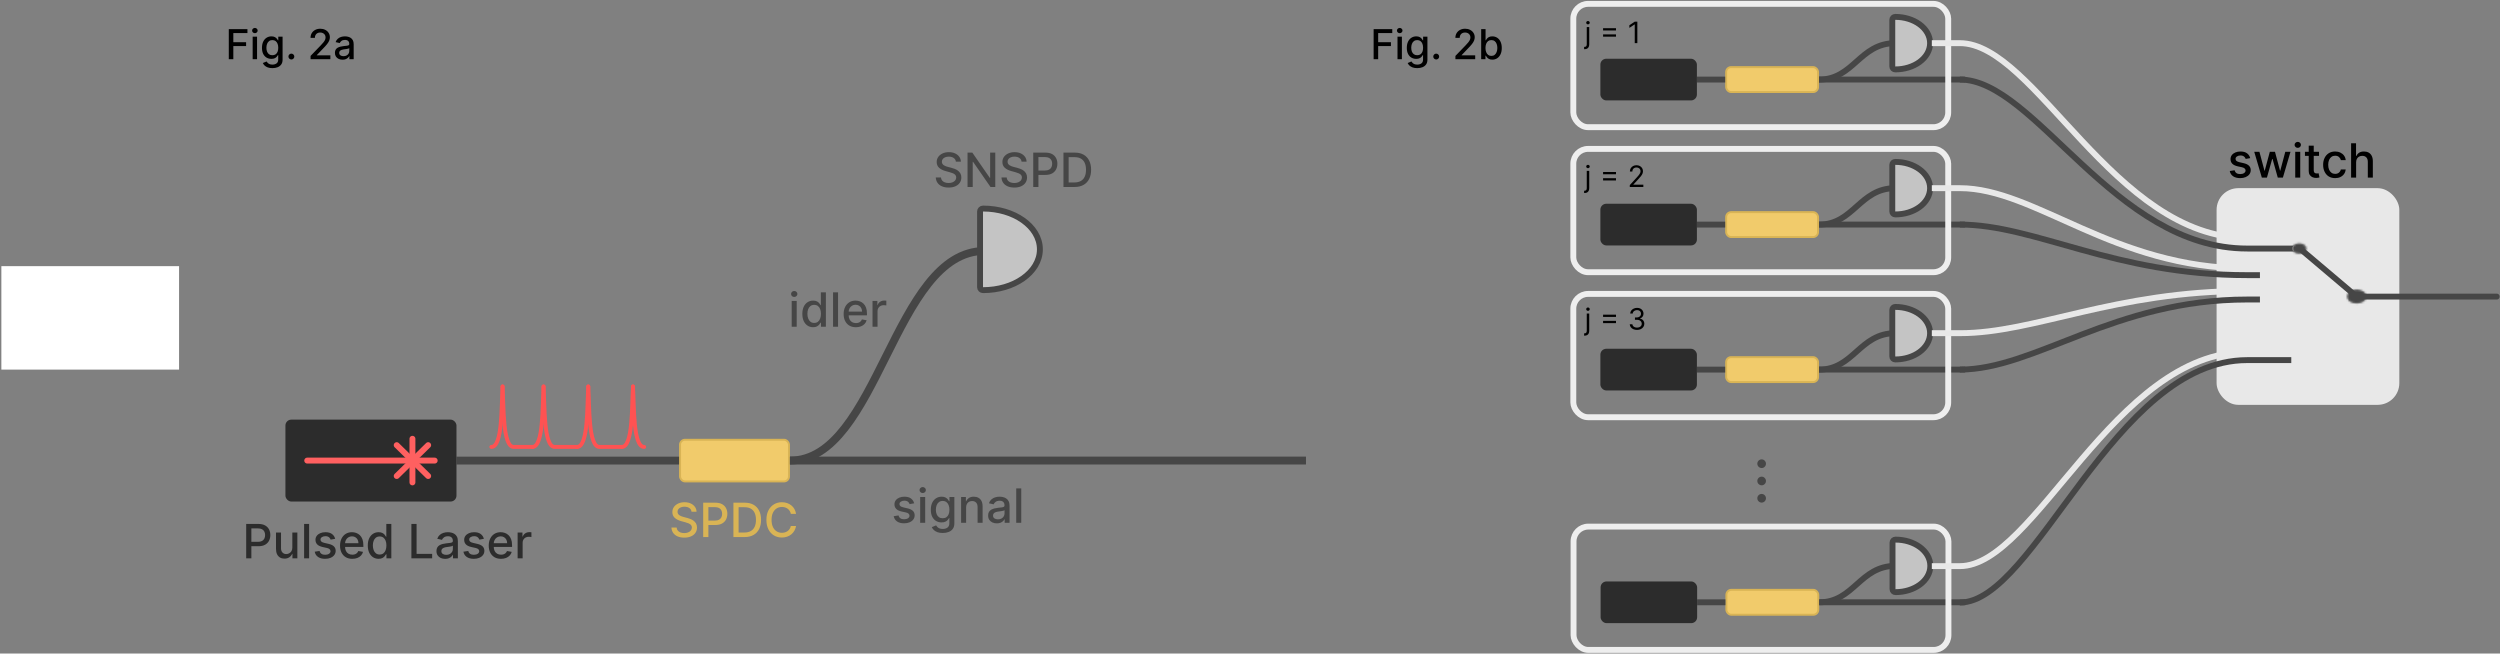 <svg width="1270" height="332" viewBox="0 0 1270 332" fill="none" xmlns="http://www.w3.org/2000/svg">
<rect x="0" y="0" width="1270" height="332" fill="#808080" stroke="none"/>
<rect x="345.472" y="223.396" width="55.315" height="21.163" rx="2.5" fill="#F1CB6B" stroke="#D9B455"/>
<path d="M401.288 233.977C446.303 233.977 453.911 127.498 500.195 127.498" stroke="#464646" stroke-width="4"/>
<path d="M497.867 145.896C497.867 146.294 498.025 146.675 498.307 146.957C498.588 147.238 498.97 147.396 499.367 147.396C507.204 147.396 514.363 145.17 519.603 141.493C524.838 137.82 528.266 132.602 528.266 126.671C528.266 120.74 524.838 115.523 519.603 111.849C514.363 108.173 507.204 105.946 499.367 105.946C498.97 105.946 498.588 106.104 498.307 106.386C498.025 106.667 497.867 107.048 497.867 107.446L497.867 126.671L497.867 145.896Z" fill="#C4C4C4" stroke="#464646" stroke-width="3" stroke-linejoin="round"/>
<path d="M344.972 233.977L231.891 233.977" stroke="#464646" stroke-width="4"/>
<path d="M249.626 227.037C255.305 227.037 254.674 206.571 255.305 196.337" stroke="#FF5252" stroke-width="2" stroke-linecap="round"/>
<path d="M270.448 227.037C276.127 227.037 275.496 206.571 276.127 196.337" stroke="#FF5252" stroke-width="2" stroke-linecap="round"/>
<path d="M315.879 227.037C321.558 227.037 320.927 206.571 321.558 196.337" stroke="#FF5252" stroke-width="2" stroke-linecap="round"/>
<path d="M255.305 196.337C255.936 206.571 255.305 227.037 260.984 227.037H270.638" stroke="#FF5252" stroke-width="2" stroke-linecap="round"/>
<path d="M276.127 196.337C276.758 206.571 276.127 227.037 281.806 227.037H293.164" stroke="#FF5252" stroke-width="2" stroke-linecap="round"/>
<path d="M327.237 227.037C321.558 227.037 322.189 206.571 321.558 196.337" stroke="#FF5252" stroke-width="2" stroke-linecap="round"/>
<path d="M293.164 227.037C298.843 227.037 298.212 206.571 298.843 196.337" stroke="#FF5252" stroke-width="2" stroke-linecap="round"/>
<path d="M298.843 196.337C299.474 206.571 298.843 227.037 304.522 227.037H315.879" stroke="#FF5252" stroke-width="2" stroke-linecap="round"/>
<rect x="144.997" y="213.17" width="86.894" height="41.615" rx="3" fill="#2C2C2C"/>
<path d="M201.529 226.142L217.51 241.813" stroke="#FF6060" stroke-width="3" stroke-linecap="round"/>
<path d="M209.52 222.896V245.059" stroke="#FF6060" stroke-width="3" stroke-linecap="round"/>
<path d="M217.51 226.142L201.529 241.813" stroke="#FF6060" stroke-width="3" stroke-linecap="round"/>
<path d="M220.82 233.977H156.068" stroke="#FF6060" stroke-width="3" stroke-linecap="round"/>
<path d="M402.181 165.968V152.877H404.729V165.968H402.181ZM403.468 150.857C403.025 150.857 402.644 150.709 402.326 150.414C402.013 150.113 401.857 149.755 401.857 149.34C401.857 148.92 402.013 148.562 402.326 148.266C402.644 147.965 403.025 147.815 403.468 147.815C403.911 147.815 404.289 147.965 404.601 148.266C404.919 148.562 405.079 148.92 405.079 149.34C405.079 149.755 404.919 150.113 404.601 150.414C404.289 150.709 403.911 150.857 403.468 150.857ZM413.058 166.224C412.001 166.224 411.058 165.954 410.228 165.414C409.405 164.869 408.757 164.093 408.285 163.087C407.819 162.076 407.586 160.863 407.586 159.448C407.586 158.033 407.822 156.823 408.294 155.817C408.771 154.812 409.424 154.042 410.254 153.508C411.084 152.974 412.024 152.707 413.075 152.707C413.887 152.707 414.541 152.843 415.035 153.116C415.535 153.383 415.922 153.695 416.194 154.053C416.473 154.411 416.689 154.727 416.842 154.999H416.995V148.513H419.544V165.968H417.055V163.931H416.842C416.689 164.209 416.467 164.528 416.177 164.886C415.893 165.244 415.501 165.556 415.001 165.823C414.501 166.09 413.853 166.224 413.058 166.224ZM413.62 164.05C414.353 164.05 414.973 163.857 415.478 163.471C415.99 163.079 416.376 162.536 416.637 161.843C416.905 161.15 417.038 160.343 417.038 159.423C417.038 158.513 416.907 157.718 416.646 157.036C416.385 156.354 416.001 155.823 415.495 155.442C414.99 155.062 414.365 154.871 413.62 154.871C412.853 154.871 412.214 155.07 411.703 155.468C411.191 155.866 410.805 156.408 410.544 157.096C410.288 157.783 410.16 158.559 410.16 159.423C410.16 160.298 410.291 161.084 410.552 161.783C410.814 162.482 411.2 163.036 411.711 163.445C412.228 163.849 412.865 164.05 413.62 164.05ZM425.729 148.513V165.968H423.181V148.513H425.729ZM434.799 166.232C433.51 166.232 432.399 165.957 431.467 165.406C430.541 164.849 429.825 164.067 429.319 163.062C428.819 162.05 428.569 160.866 428.569 159.508C428.569 158.167 428.819 156.985 429.319 155.962C429.825 154.94 430.53 154.141 431.433 153.567C432.342 152.994 433.405 152.707 434.62 152.707C435.359 152.707 436.075 152.829 436.768 153.073C437.461 153.317 438.084 153.701 438.635 154.224C439.186 154.746 439.62 155.425 439.939 156.261C440.257 157.09 440.416 158.099 440.416 159.286V160.19H430.01V158.281H437.919C437.919 157.61 437.782 157.016 437.51 156.499C437.237 155.977 436.853 155.565 436.359 155.263C435.87 154.962 435.297 154.812 434.637 154.812C433.922 154.812 433.297 154.988 432.762 155.34C432.234 155.687 431.825 156.141 431.535 156.704C431.251 157.261 431.109 157.866 431.109 158.519V160.011C431.109 160.886 431.262 161.63 431.569 162.244C431.882 162.857 432.316 163.326 432.873 163.65C433.43 163.968 434.081 164.127 434.825 164.127C435.308 164.127 435.748 164.059 436.146 163.923C436.544 163.781 436.887 163.57 437.177 163.292C437.467 163.013 437.689 162.67 437.842 162.261L440.254 162.695C440.061 163.406 439.714 164.028 439.214 164.562C438.72 165.09 438.098 165.502 437.348 165.798C436.603 166.087 435.754 166.232 434.799 166.232ZM443.243 165.968V152.877H445.706V154.957H445.843C446.081 154.252 446.502 153.698 447.104 153.295C447.712 152.886 448.4 152.681 449.167 152.681C449.326 152.681 449.513 152.687 449.729 152.698C449.951 152.709 450.124 152.724 450.249 152.741V155.178C450.147 155.15 449.965 155.119 449.704 155.084C449.442 155.045 449.181 155.025 448.919 155.025C448.317 155.025 447.78 155.153 447.309 155.408C446.843 155.658 446.473 156.008 446.201 156.457C445.928 156.9 445.792 157.406 445.792 157.974V165.968H443.243Z" fill="#464646"/>
<path d="M464.39 255.683L462.08 256.092C461.984 255.797 461.83 255.515 461.62 255.248C461.416 254.981 461.137 254.763 460.785 254.592C460.433 254.422 459.992 254.336 459.464 254.336C458.742 254.336 458.14 254.498 457.657 254.822C457.174 255.14 456.933 255.552 456.933 256.058C456.933 256.496 457.095 256.848 457.418 257.115C457.742 257.382 458.265 257.601 458.987 257.771L461.066 258.248C462.271 258.527 463.168 258.956 463.759 259.535C464.35 260.115 464.646 260.868 464.646 261.794C464.646 262.578 464.418 263.277 463.964 263.89C463.515 264.498 462.887 264.976 462.08 265.322C461.279 265.669 460.35 265.842 459.293 265.842C457.828 265.842 456.631 265.53 455.705 264.905C454.779 264.274 454.211 263.379 454.001 262.22L456.464 261.845C456.617 262.487 456.933 262.973 457.41 263.302C457.887 263.626 458.509 263.788 459.276 263.788C460.112 263.788 460.779 263.615 461.279 263.268C461.779 262.916 462.029 262.487 462.029 261.981C462.029 261.572 461.876 261.228 461.569 260.95C461.268 260.672 460.805 260.461 460.18 260.319L457.964 259.834C456.742 259.555 455.839 259.112 455.254 258.504C454.674 257.896 454.384 257.126 454.384 256.194C454.384 255.422 454.6 254.746 455.032 254.166C455.464 253.586 456.06 253.135 456.822 252.811C457.583 252.481 458.455 252.317 459.438 252.317C460.853 252.317 461.967 252.623 462.779 253.237C463.592 253.845 464.129 254.66 464.39 255.683ZM467.448 265.578V252.487H469.996V265.578H467.448ZM468.734 250.467C468.291 250.467 467.911 250.319 467.592 250.024C467.28 249.723 467.124 249.365 467.124 248.95C467.124 248.53 467.28 248.172 467.592 247.876C467.911 247.575 468.291 247.425 468.734 247.425C469.178 247.425 469.555 247.575 469.868 247.876C470.186 248.172 470.345 248.53 470.345 248.95C470.345 249.365 470.186 249.723 469.868 250.024C469.555 250.319 469.178 250.467 468.734 250.467ZM478.913 270.76C477.873 270.76 476.978 270.623 476.228 270.351C475.484 270.078 474.876 269.717 474.404 269.268C473.933 268.819 473.58 268.328 473.347 267.794L475.538 266.89C475.691 267.14 475.896 267.405 476.151 267.683C476.413 267.967 476.765 268.209 477.208 268.407C477.657 268.606 478.234 268.706 478.938 268.706C479.904 268.706 480.703 268.47 481.333 267.998C481.964 267.532 482.279 266.788 482.279 265.765V263.192H482.117C481.964 263.47 481.742 263.78 481.453 264.121C481.168 264.461 480.776 264.757 480.276 265.007C479.776 265.257 479.126 265.382 478.325 265.382C477.291 265.382 476.359 265.14 475.529 264.657C474.705 264.169 474.052 263.45 473.569 262.501C473.092 261.547 472.853 260.373 472.853 258.981C472.853 257.589 473.089 256.396 473.56 255.402C474.038 254.407 474.691 253.646 475.521 253.118C476.35 252.584 477.291 252.317 478.342 252.317C479.154 252.317 479.81 252.453 480.31 252.726C480.81 252.993 481.2 253.305 481.478 253.663C481.762 254.021 481.981 254.336 482.134 254.609H482.322V252.487H484.819V265.868C484.819 266.993 484.558 267.916 484.035 268.638C483.512 269.359 482.805 269.893 481.913 270.24C481.026 270.586 480.026 270.76 478.913 270.76ZM478.887 263.268C479.62 263.268 480.239 263.098 480.745 262.757C481.256 262.41 481.643 261.916 481.904 261.274C482.171 260.626 482.305 259.851 482.305 258.947C482.305 258.067 482.174 257.291 481.913 256.621C481.651 255.95 481.268 255.427 480.762 255.052C480.256 254.672 479.631 254.481 478.887 254.481C478.12 254.481 477.481 254.68 476.97 255.078C476.458 255.47 476.072 256.004 475.81 256.68C475.555 257.356 475.427 258.112 475.427 258.947C475.427 259.805 475.558 260.558 475.819 261.206C476.08 261.853 476.467 262.359 476.978 262.723C477.495 263.086 478.131 263.268 478.887 263.268ZM490.785 257.805V265.578H488.237V252.487H490.683V254.618H490.845C491.146 253.925 491.617 253.368 492.259 252.947C492.907 252.527 493.722 252.317 494.705 252.317C495.597 252.317 496.379 252.504 497.049 252.879C497.72 253.248 498.239 253.8 498.609 254.532C498.978 255.265 499.163 256.172 499.163 257.251V265.578H496.614V257.558C496.614 256.609 496.367 255.868 495.873 255.334C495.379 254.794 494.7 254.524 493.836 254.524C493.245 254.524 492.72 254.652 492.259 254.907C491.805 255.163 491.444 255.538 491.177 256.032C490.916 256.521 490.785 257.112 490.785 257.805ZM506.39 265.868C505.56 265.868 504.81 265.714 504.14 265.407C503.47 265.095 502.938 264.643 502.546 264.052C502.16 263.461 501.967 262.737 501.967 261.879C501.967 261.14 502.109 260.532 502.393 260.055C502.677 259.578 503.06 259.2 503.543 258.922C504.026 258.643 504.566 258.433 505.163 258.291C505.759 258.149 506.367 258.041 506.987 257.967C507.771 257.876 508.407 257.802 508.896 257.746C509.384 257.683 509.739 257.584 509.961 257.447C510.183 257.311 510.293 257.089 510.293 256.782V256.723C510.293 255.978 510.083 255.402 509.663 254.993C509.248 254.584 508.629 254.379 507.805 254.379C506.947 254.379 506.271 254.569 505.776 254.95C505.288 255.325 504.95 255.743 504.762 256.203L502.367 255.657C502.651 254.862 503.066 254.22 503.612 253.731C504.163 253.237 504.796 252.879 505.512 252.657C506.228 252.43 506.981 252.317 507.771 252.317C508.293 252.317 508.847 252.379 509.433 252.504C510.024 252.623 510.575 252.845 511.086 253.169C511.603 253.493 512.026 253.956 512.356 254.558C512.685 255.155 512.85 255.93 512.85 256.885V265.578H510.362V263.788H510.259C510.095 264.118 509.847 264.442 509.518 264.76C509.188 265.078 508.765 265.342 508.248 265.552C507.731 265.763 507.112 265.868 506.39 265.868ZM506.944 263.822C507.649 263.822 508.251 263.683 508.751 263.405C509.256 263.126 509.64 262.763 509.901 262.314C510.168 261.859 510.302 261.373 510.302 260.856V259.169C510.211 259.26 510.035 259.345 509.774 259.425C509.518 259.498 509.225 259.564 508.896 259.621C508.566 259.672 508.245 259.72 507.933 259.765C507.62 259.805 507.359 259.839 507.149 259.868C506.654 259.93 506.203 260.035 505.793 260.183C505.39 260.331 505.066 260.544 504.822 260.822C504.583 261.095 504.464 261.459 504.464 261.913C504.464 262.544 504.697 263.021 505.163 263.345C505.629 263.663 506.222 263.822 506.944 263.822ZM518.793 248.123V265.578H516.244V248.123H518.793Z" fill="#464646"/>
<path d="M351.3 259.956C351.209 259.149 350.834 258.524 350.175 258.081C349.516 257.632 348.686 257.407 347.686 257.407C346.97 257.407 346.351 257.521 345.828 257.748C345.305 257.97 344.899 258.277 344.609 258.669C344.325 259.055 344.183 259.495 344.183 259.99C344.183 260.405 344.28 260.763 344.473 261.064C344.672 261.365 344.93 261.618 345.248 261.822C345.572 262.021 345.919 262.189 346.288 262.325C346.658 262.456 347.013 262.564 347.354 262.649L349.058 263.092C349.615 263.228 350.186 263.413 350.771 263.646C351.356 263.879 351.899 264.186 352.399 264.566C352.899 264.947 353.302 265.419 353.609 265.981C353.922 266.544 354.078 267.217 354.078 268.001C354.078 268.99 353.822 269.868 353.311 270.635C352.805 271.402 352.069 272.007 351.104 272.45C350.143 272.893 348.981 273.115 347.618 273.115C346.311 273.115 345.18 272.907 344.226 272.493C343.271 272.078 342.524 271.49 341.984 270.728C341.444 269.961 341.146 269.052 341.089 268.001H343.731C343.783 268.632 343.987 269.157 344.345 269.578C344.709 269.993 345.172 270.302 345.734 270.507C346.302 270.706 346.925 270.805 347.601 270.805C348.345 270.805 349.007 270.689 349.587 270.456C350.172 270.217 350.632 269.888 350.967 269.467C351.302 269.041 351.47 268.544 351.47 267.976C351.47 267.459 351.322 267.035 351.027 266.706C350.737 266.376 350.342 266.103 349.842 265.888C349.348 265.672 348.788 265.481 348.163 265.316L346.101 264.754C344.703 264.373 343.595 263.814 342.777 263.075C341.964 262.336 341.558 261.359 341.558 260.143C341.558 259.138 341.831 258.26 342.376 257.51C342.922 256.76 343.66 256.177 344.592 255.763C345.524 255.342 346.575 255.132 347.746 255.132C348.927 255.132 349.97 255.339 350.873 255.754C351.783 256.169 352.498 256.74 353.021 257.467C353.544 258.189 353.817 259.018 353.839 259.956H351.3ZM357.225 272.825V255.37H363.447C364.805 255.37 365.93 255.618 366.822 256.112C367.714 256.606 368.381 257.282 368.824 258.14C369.268 258.993 369.489 259.953 369.489 261.021C369.489 262.095 369.265 263.061 368.816 263.919C368.373 264.771 367.702 265.447 366.805 265.947C365.913 266.441 364.79 266.689 363.438 266.689H359.16V264.456H363.199C364.057 264.456 364.753 264.308 365.288 264.013C365.822 263.711 366.214 263.302 366.464 262.785C366.714 262.268 366.839 261.68 366.839 261.021C366.839 260.362 366.714 259.777 366.464 259.265C366.214 258.754 365.819 258.353 365.279 258.064C364.745 257.774 364.04 257.629 363.165 257.629H359.859V272.825H357.225ZM378.227 272.825H372.577V255.37H378.406C380.116 255.37 381.585 255.72 382.812 256.419C384.04 257.112 384.98 258.109 385.633 259.41C386.293 260.706 386.622 262.26 386.622 264.072C386.622 265.89 386.29 267.453 385.625 268.76C384.966 270.066 384.011 271.072 382.761 271.777C381.511 272.476 380 272.825 378.227 272.825ZM375.21 270.524H378.082C379.412 270.524 380.517 270.274 381.398 269.774C382.278 269.268 382.937 268.538 383.375 267.584C383.812 266.623 384.031 265.453 384.031 264.072C384.031 262.703 383.812 261.541 383.375 260.586C382.943 259.632 382.298 258.907 381.44 258.413C380.582 257.919 379.517 257.672 378.244 257.672H375.21V270.524ZM404.394 261.047H401.735C401.633 260.478 401.442 259.978 401.164 259.547C400.886 259.115 400.545 258.748 400.141 258.447C399.738 258.146 399.286 257.919 398.786 257.765C398.292 257.612 397.766 257.535 397.209 257.535C396.204 257.535 395.303 257.788 394.508 258.294C393.718 258.799 393.093 259.541 392.633 260.518C392.178 261.495 391.951 262.689 391.951 264.098C391.951 265.518 392.178 266.717 392.633 267.694C393.093 268.672 393.721 269.41 394.516 269.91C395.312 270.41 396.207 270.66 397.201 270.66C397.752 270.66 398.275 270.586 398.769 270.439C399.269 270.285 399.721 270.061 400.124 269.765C400.528 269.47 400.868 269.109 401.147 268.683C401.431 268.251 401.627 267.757 401.735 267.2L404.394 267.209C404.252 268.066 403.976 268.856 403.567 269.578C403.164 270.294 402.644 270.913 402.008 271.436C401.377 271.953 400.655 272.353 399.843 272.638C399.03 272.922 398.144 273.064 397.184 273.064C395.672 273.064 394.326 272.706 393.144 271.99C391.962 271.268 391.03 270.237 390.349 268.896C389.672 267.555 389.334 265.956 389.334 264.098C389.334 262.234 389.675 260.635 390.357 259.299C391.039 257.959 391.971 256.93 393.153 256.214C394.334 255.493 395.678 255.132 397.184 255.132C398.11 255.132 398.974 255.265 399.775 255.532C400.582 255.794 401.306 256.18 401.948 256.691C402.59 257.197 403.121 257.816 403.542 258.549C403.962 259.277 404.246 260.109 404.394 261.047Z" fill="#D9B455"/>
<path d="M125.061 283.618V266.163H131.283C132.641 266.163 133.766 266.411 134.658 266.905C135.55 267.399 136.218 268.075 136.661 268.933C137.104 269.786 137.326 270.746 137.326 271.814C137.326 272.888 137.101 273.854 136.652 274.712C136.209 275.564 135.539 276.24 134.641 276.74C133.749 277.235 132.627 277.482 131.274 277.482H126.996V275.249H131.036C131.894 275.249 132.59 275.101 133.124 274.806C133.658 274.504 134.05 274.095 134.3 273.578C134.55 273.061 134.675 272.473 134.675 271.814C134.675 271.155 134.55 270.57 134.3 270.058C134.05 269.547 133.655 269.146 133.115 268.857C132.581 268.567 131.877 268.422 131.002 268.422H127.695V283.618H125.061ZM148.501 278.189V270.527H151.058V283.618H148.552V281.351H148.416C148.115 282.05 147.632 282.632 146.967 283.098C146.308 283.558 145.487 283.788 144.504 283.788C143.663 283.788 142.919 283.604 142.271 283.235C141.629 282.86 141.123 282.306 140.754 281.573C140.39 280.84 140.208 279.933 140.208 278.854V270.527H142.757V278.547C142.757 279.439 143.004 280.149 143.498 280.678C143.992 281.206 144.635 281.47 145.424 281.47C145.902 281.47 146.376 281.351 146.848 281.112C147.325 280.874 147.72 280.513 148.032 280.03C148.35 279.547 148.507 278.933 148.501 278.189ZM157.03 266.163V283.618H154.482V266.163H157.03ZM170.268 273.723L167.958 274.132C167.862 273.837 167.708 273.556 167.498 273.288C167.294 273.021 167.015 272.803 166.663 272.632C166.311 272.462 165.87 272.377 165.342 272.377C164.62 272.377 164.018 272.538 163.535 272.862C163.052 273.181 162.811 273.592 162.811 274.098C162.811 274.536 162.973 274.888 163.296 275.155C163.62 275.422 164.143 275.641 164.865 275.811L166.944 276.288C168.149 276.567 169.046 276.996 169.637 277.575C170.228 278.155 170.524 278.908 170.524 279.834C170.524 280.618 170.296 281.317 169.842 281.931C169.393 282.538 168.765 283.016 167.958 283.362C167.157 283.709 166.228 283.882 165.171 283.882C163.706 283.882 162.51 283.57 161.583 282.945C160.657 282.314 160.089 281.419 159.879 280.26L162.342 279.885C162.495 280.527 162.811 281.013 163.288 281.342C163.765 281.666 164.387 281.828 165.154 281.828C165.99 281.828 166.657 281.655 167.157 281.308C167.657 280.956 167.907 280.527 167.907 280.021C167.907 279.612 167.754 279.269 167.447 278.99C167.146 278.712 166.683 278.502 166.058 278.36L163.842 277.874C162.62 277.595 161.717 277.152 161.132 276.544C160.552 275.936 160.262 275.166 160.262 274.235C160.262 273.462 160.478 272.786 160.91 272.206C161.342 271.627 161.939 271.175 162.7 270.851C163.461 270.521 164.333 270.357 165.316 270.357C166.731 270.357 167.845 270.663 168.657 271.277C169.47 271.885 170.007 272.7 170.268 273.723ZM178.968 283.882C177.678 283.882 176.567 283.607 175.635 283.056C174.709 282.499 173.993 281.717 173.488 280.712C172.988 279.7 172.738 278.516 172.738 277.158C172.738 275.817 172.988 274.635 173.488 273.612C173.993 272.59 174.698 271.791 175.601 271.217C176.51 270.644 177.573 270.357 178.789 270.357C179.527 270.357 180.243 270.479 180.936 270.723C181.63 270.967 182.252 271.351 182.803 271.874C183.354 272.396 183.789 273.075 184.107 273.911C184.425 274.74 184.584 275.749 184.584 276.936V277.84H174.178V275.931H182.087C182.087 275.26 181.951 274.666 181.678 274.149C181.405 273.627 181.022 273.215 180.527 272.913C180.039 272.612 179.465 272.462 178.806 272.462C178.09 272.462 177.465 272.638 176.931 272.99C176.402 273.337 175.993 273.791 175.703 274.354C175.419 274.911 175.277 275.516 175.277 276.169V277.661C175.277 278.536 175.431 279.28 175.738 279.894C176.05 280.507 176.485 280.976 177.041 281.3C177.598 281.618 178.249 281.777 178.993 281.777C179.476 281.777 179.916 281.709 180.314 281.573C180.712 281.431 181.056 281.22 181.345 280.942C181.635 280.663 181.857 280.32 182.01 279.911L184.422 280.345C184.229 281.056 183.882 281.678 183.382 282.212C182.888 282.74 182.266 283.152 181.516 283.448C180.772 283.737 179.922 283.882 178.968 283.882ZM192.312 283.874C191.255 283.874 190.312 283.604 189.483 283.064C188.659 282.519 188.011 281.743 187.539 280.737C187.073 279.726 186.841 278.513 186.841 277.098C186.841 275.683 187.076 274.473 187.548 273.467C188.025 272.462 188.679 271.692 189.508 271.158C190.338 270.624 191.278 270.357 192.329 270.357C193.142 270.357 193.795 270.493 194.289 270.766C194.789 271.033 195.176 271.345 195.448 271.703C195.727 272.061 195.943 272.377 196.096 272.649H196.25V266.163H198.798V283.618H196.309V281.581H196.096C195.943 281.86 195.721 282.178 195.431 282.536C195.147 282.894 194.755 283.206 194.255 283.473C193.755 283.74 193.108 283.874 192.312 283.874ZM192.875 281.7C193.608 281.7 194.227 281.507 194.733 281.121C195.244 280.729 195.63 280.186 195.892 279.493C196.159 278.8 196.292 277.993 196.292 277.073C196.292 276.163 196.162 275.368 195.9 274.686C195.639 274.004 195.255 273.473 194.75 273.092C194.244 272.712 193.619 272.521 192.875 272.521C192.108 272.521 191.468 272.72 190.957 273.118C190.446 273.516 190.059 274.058 189.798 274.746C189.542 275.433 189.414 276.209 189.414 277.073C189.414 277.948 189.545 278.735 189.806 279.433C190.068 280.132 190.454 280.686 190.966 281.095C191.483 281.499 192.119 281.7 192.875 281.7ZM208.991 283.618V266.163H211.625V281.351H219.534V283.618H208.991ZM226.143 283.908C225.314 283.908 224.564 283.754 223.893 283.448C223.223 283.135 222.691 282.683 222.299 282.092C221.913 281.502 221.72 280.777 221.72 279.919C221.72 279.181 221.862 278.573 222.146 278.095C222.43 277.618 222.814 277.24 223.296 276.962C223.779 276.683 224.319 276.473 224.916 276.331C225.512 276.189 226.12 276.081 226.74 276.007C227.524 275.916 228.16 275.842 228.649 275.786C229.137 275.723 229.492 275.624 229.714 275.487C229.936 275.351 230.046 275.129 230.046 274.823V274.763C230.046 274.019 229.836 273.442 229.416 273.033C229.001 272.624 228.382 272.419 227.558 272.419C226.7 272.419 226.024 272.61 225.529 272.99C225.041 273.365 224.703 273.783 224.515 274.243L222.12 273.698C222.404 272.902 222.819 272.26 223.365 271.771C223.916 271.277 224.549 270.919 225.265 270.698C225.981 270.47 226.734 270.357 227.524 270.357C228.046 270.357 228.6 270.419 229.186 270.544C229.777 270.663 230.328 270.885 230.839 271.209C231.356 271.533 231.779 271.996 232.109 272.598C232.439 273.195 232.603 273.97 232.603 274.925V283.618H230.115V281.828H230.012C229.848 282.158 229.6 282.482 229.271 282.8C228.941 283.118 228.518 283.382 228.001 283.592C227.484 283.803 226.865 283.908 226.143 283.908ZM226.697 281.862C227.402 281.862 228.004 281.723 228.504 281.445C229.01 281.166 229.393 280.803 229.654 280.354C229.921 279.899 230.055 279.413 230.055 278.896V277.209C229.964 277.3 229.788 277.385 229.527 277.465C229.271 277.538 228.978 277.604 228.649 277.661C228.319 277.712 227.998 277.76 227.686 277.806C227.373 277.845 227.112 277.879 226.902 277.908C226.407 277.97 225.956 278.075 225.546 278.223C225.143 278.371 224.819 278.584 224.575 278.862C224.336 279.135 224.217 279.499 224.217 279.953C224.217 280.584 224.45 281.061 224.916 281.385C225.382 281.703 225.975 281.862 226.697 281.862ZM245.807 273.723L243.497 274.132C243.401 273.837 243.247 273.556 243.037 273.288C242.833 273.021 242.554 272.803 242.202 272.632C241.85 272.462 241.409 272.377 240.881 272.377C240.159 272.377 239.557 272.538 239.074 272.862C238.591 273.181 238.35 273.592 238.35 274.098C238.35 274.536 238.512 274.888 238.836 275.155C239.159 275.422 239.682 275.641 240.404 275.811L242.483 276.288C243.688 276.567 244.586 276.996 245.176 277.575C245.767 278.155 246.063 278.908 246.063 279.834C246.063 280.618 245.836 281.317 245.381 281.931C244.932 282.538 244.304 283.016 243.497 283.362C242.696 283.709 241.767 283.882 240.711 283.882C239.245 283.882 238.049 283.57 237.122 282.945C236.196 282.314 235.628 281.419 235.418 280.26L237.881 279.885C238.034 280.527 238.35 281.013 238.827 281.342C239.304 281.666 239.926 281.828 240.693 281.828C241.529 281.828 242.196 281.655 242.696 281.308C243.196 280.956 243.446 280.527 243.446 280.021C243.446 279.612 243.293 279.269 242.986 278.99C242.685 278.712 242.222 278.502 241.597 278.36L239.381 277.874C238.159 277.595 237.256 277.152 236.671 276.544C236.091 275.936 235.801 275.166 235.801 274.235C235.801 273.462 236.017 272.786 236.449 272.206C236.881 271.627 237.478 271.175 238.239 270.851C239 270.521 239.872 270.357 240.855 270.357C242.27 270.357 243.384 270.663 244.196 271.277C245.009 271.885 245.546 272.7 245.807 273.723ZM254.507 283.882C253.217 283.882 252.106 283.607 251.174 283.056C250.248 282.499 249.532 281.717 249.027 280.712C248.527 279.7 248.277 278.516 248.277 277.158C248.277 275.817 248.527 274.635 249.027 273.612C249.532 272.59 250.237 271.791 251.14 271.217C252.049 270.644 253.112 270.357 254.328 270.357C255.066 270.357 255.782 270.479 256.475 270.723C257.169 270.967 257.791 271.351 258.342 271.874C258.893 272.396 259.328 273.075 259.646 273.911C259.964 274.74 260.123 275.749 260.123 276.936V277.84H249.717V275.931H257.626C257.626 275.26 257.49 274.666 257.217 274.149C256.944 273.627 256.561 273.215 256.066 272.913C255.578 272.612 255.004 272.462 254.345 272.462C253.629 272.462 253.004 272.638 252.47 272.99C251.941 273.337 251.532 273.791 251.242 274.354C250.958 274.911 250.816 275.516 250.816 276.169V277.661C250.816 278.536 250.97 279.28 251.277 279.894C251.589 280.507 252.024 280.976 252.581 281.3C253.137 281.618 253.788 281.777 254.532 281.777C255.015 281.777 255.456 281.709 255.853 281.573C256.251 281.431 256.595 281.22 256.885 280.942C257.174 280.663 257.396 280.32 257.549 279.911L259.961 280.345C259.768 281.056 259.421 281.678 258.921 282.212C258.427 282.74 257.805 283.152 257.055 283.448C256.311 283.737 255.461 283.882 254.507 283.882ZM262.951 283.618V270.527H265.414V272.607H265.55C265.789 271.902 266.209 271.348 266.811 270.945C267.419 270.536 268.107 270.331 268.874 270.331C269.033 270.331 269.22 270.337 269.436 270.348C269.658 270.36 269.831 270.374 269.956 270.391V272.828C269.854 272.8 269.672 272.769 269.411 272.735C269.149 272.695 268.888 272.675 268.627 272.675C268.024 272.675 267.488 272.803 267.016 273.058C266.55 273.308 266.181 273.658 265.908 274.107C265.635 274.55 265.499 275.056 265.499 275.624V283.618H262.951Z" fill="#2C2C2C"/>
<path d="M485.584 82.118C485.493 81.311 485.118 80.686 484.459 80.243C483.799 79.794 482.97 79.569 481.97 79.569C481.254 79.569 480.635 79.683 480.112 79.91C479.589 80.132 479.183 80.439 478.893 80.831C478.609 81.217 478.467 81.657 478.467 82.152C478.467 82.566 478.564 82.924 478.757 83.225C478.956 83.527 479.214 83.779 479.532 83.984C479.856 84.183 480.203 84.35 480.572 84.487C480.941 84.618 481.297 84.725 481.638 84.811L483.342 85.254C483.899 85.39 484.47 85.575 485.055 85.808C485.64 86.041 486.183 86.348 486.683 86.728C487.183 87.109 487.586 87.581 487.893 88.143C488.206 88.706 488.362 89.379 488.362 90.163C488.362 91.152 488.106 92.029 487.595 92.796C487.089 93.564 486.353 94.169 485.388 94.612C484.427 95.055 483.265 95.277 481.902 95.277C480.595 95.277 479.464 95.069 478.51 94.654C477.555 94.24 476.808 93.652 476.268 92.89C475.728 92.123 475.43 91.214 475.373 90.163H478.015C478.066 90.794 478.271 91.319 478.629 91.74C478.993 92.154 479.456 92.464 480.018 92.669C480.586 92.868 481.209 92.967 481.885 92.967C482.629 92.967 483.291 92.85 483.87 92.618C484.456 92.379 484.916 92.049 485.251 91.629C485.586 91.203 485.754 90.706 485.754 90.137C485.754 89.62 485.606 89.197 485.311 88.868C485.021 88.538 484.626 88.265 484.126 88.049C483.632 87.834 483.072 87.643 482.447 87.478L480.385 86.916C478.987 86.535 477.879 85.975 477.061 85.237C476.248 84.498 475.842 83.521 475.842 82.305C475.842 81.299 476.115 80.421 476.66 79.671C477.206 78.921 477.944 78.339 478.876 77.924C479.808 77.504 480.859 77.294 482.03 77.294C483.211 77.294 484.254 77.501 485.157 77.916C486.066 78.331 486.782 78.902 487.305 79.629C487.828 80.35 488.101 81.18 488.123 82.118H485.584ZM505.597 77.532V94.987H503.177L494.304 82.186H494.142V94.987H491.509V77.532H493.946L502.827 90.35H502.989V77.532H505.597ZM518.959 82.118C518.868 81.311 518.493 80.686 517.834 80.243C517.174 79.794 516.345 79.569 515.345 79.569C514.629 79.569 514.01 79.683 513.487 79.91C512.964 80.132 512.558 80.439 512.268 80.831C511.984 81.217 511.842 81.657 511.842 82.152C511.842 82.566 511.939 82.924 512.132 83.225C512.331 83.527 512.589 83.779 512.907 83.984C513.231 84.183 513.578 84.35 513.947 84.487C514.316 84.618 514.672 84.725 515.013 84.811L516.717 85.254C517.274 85.39 517.845 85.575 518.43 85.808C519.015 86.041 519.558 86.348 520.058 86.728C520.558 87.109 520.961 87.581 521.268 88.143C521.581 88.706 521.737 89.379 521.737 90.163C521.737 91.152 521.481 92.029 520.97 92.796C520.464 93.564 519.728 94.169 518.763 94.612C517.802 95.055 516.64 95.277 515.277 95.277C513.97 95.277 512.839 95.069 511.885 94.654C510.93 94.24 510.183 93.652 509.643 92.89C509.103 92.123 508.805 91.214 508.748 90.163H511.39C511.441 90.794 511.646 91.319 512.004 91.74C512.368 92.154 512.831 92.464 513.393 92.669C513.961 92.868 514.584 92.967 515.26 92.967C516.004 92.967 516.666 92.85 517.245 92.618C517.831 92.379 518.291 92.049 518.626 91.629C518.961 91.203 519.129 90.706 519.129 90.137C519.129 89.62 518.981 89.197 518.686 88.868C518.396 88.538 518.001 88.265 517.501 88.049C517.007 87.834 516.447 87.643 515.822 87.478L513.76 86.916C512.362 86.535 511.254 85.975 510.436 85.237C509.623 84.498 509.217 83.521 509.217 82.305C509.217 81.299 509.49 80.421 510.035 79.671C510.581 78.921 511.319 78.339 512.251 77.924C513.183 77.504 514.234 77.294 515.405 77.294C516.586 77.294 517.629 77.501 518.532 77.916C519.441 78.331 520.157 78.902 520.68 79.629C521.203 80.35 521.476 81.18 521.498 82.118H518.959ZM524.884 94.987V77.532H531.106C532.463 77.532 533.588 77.779 534.481 78.274C535.373 78.768 536.04 79.444 536.483 80.302C536.927 81.154 537.148 82.115 537.148 83.183C537.148 84.257 536.924 85.223 536.475 86.081C536.032 86.933 535.361 87.609 534.463 88.109C533.571 88.603 532.449 88.85 531.097 88.85H526.819V86.618H530.858C531.716 86.618 532.412 86.47 532.946 86.174C533.481 85.873 533.873 85.464 534.123 84.947C534.373 84.43 534.498 83.842 534.498 83.183C534.498 82.524 534.373 81.939 534.123 81.427C533.873 80.916 533.478 80.515 532.938 80.225C532.404 79.936 531.699 79.791 530.824 79.791H527.517V94.987H524.884ZM545.886 94.987H540.236V77.532H546.065C547.775 77.532 549.244 77.882 550.471 78.581C551.699 79.274 552.639 80.271 553.292 81.572C553.951 82.868 554.281 84.421 554.281 86.234C554.281 88.052 553.949 89.615 553.284 90.921C552.625 92.228 551.67 93.234 550.42 93.939C549.17 94.637 547.659 94.987 545.886 94.987ZM542.869 92.686H545.741C547.071 92.686 548.176 92.436 549.057 91.936C549.937 91.43 550.596 90.7 551.034 89.745C551.471 88.785 551.69 87.615 551.69 86.234C551.69 84.865 551.471 83.703 551.034 82.748C550.602 81.794 549.957 81.069 549.099 80.575C548.241 80.081 547.176 79.834 545.903 79.834H542.869V92.686Z" fill="#464646"/>
<path d="M401.288 233.959H663.438" stroke="#464646" stroke-width="4"/>
<rect x="876.891" y="107.765" width="46.67" height="12.652" rx="2.5" fill="#F1CB6B" stroke="#D9B455"/>
<path d="M924.061 114.091C941.684 114.091 944.662 95.588 962.782 95.588" stroke="#464646" stroke-width="3"/>
<path d="M961.282 107.431C961.282 107.829 961.44 108.21 961.722 108.492C962.003 108.773 962.384 108.931 962.782 108.931C967.54 108.931 971.909 107.523 975.123 105.173C978.337 102.824 980.484 99.453 980.484 95.588C980.484 91.723 978.337 88.353 975.123 86.003C971.909 83.653 967.54 82.246 962.782 82.246C962.384 82.246 962.003 82.404 961.722 82.685C961.44 82.966 961.282 83.348 961.282 83.746L961.282 95.588L961.282 107.431Z" fill="#C4C4C4" stroke="#464646" stroke-width="3" stroke-linejoin="round"/>
<path d="M876.391 114.091H862.027" stroke="#464646" stroke-width="3"/>
<rect x="812.988" y="103.501" width="49.039" height="21.18" rx="3" fill="#2C2C2C"/>
<path d="M924.061 114.079H998.305" stroke="#464646" stroke-width="3"/>
<rect x="876.891" y="34.095" width="46.67" height="12.652" rx="2.5" fill="#F1CB6B" stroke="#D9B455"/>
<path d="M924.061 40.421C941.684 40.421 944.662 21.919 962.782 21.919" stroke="#464646" stroke-width="3"/>
<path d="M961.282 33.762C961.282 34.159 961.44 34.541 961.722 34.822C962.003 35.103 962.384 35.262 962.782 35.262C967.54 35.262 971.909 33.854 975.123 31.504C978.337 29.155 980.484 25.784 980.484 21.919C980.484 18.054 978.337 14.683 975.123 12.334C971.909 9.984 967.54 8.576 962.782 8.576C962.384 8.576 962.003 8.734 961.722 9.015C961.44 9.297 961.282 9.678 961.282 10.076L961.282 21.919L961.282 33.762Z" fill="#C4C4C4" stroke="#464646" stroke-width="3" stroke-linejoin="round"/>
<path d="M876.391 40.421H862.027" stroke="#464646" stroke-width="3"/>
<rect x="812.988" y="29.831" width="49.039" height="21.18" rx="3" fill="#2C2C2C"/>
<path d="M924.061 40.41H998.305" stroke="#464646" stroke-width="3"/>
<rect x="876.891" y="181.434" width="46.67" height="12.652" rx="2.5" fill="#F1CB6B" stroke="#D9B455"/>
<path d="M924.061 187.761C941.684 187.761 944.662 169.258 962.782 169.258" stroke="#464646" stroke-width="3"/>
<path d="M961.282 181.101C961.282 181.499 961.44 181.88 961.722 182.162C962.003 182.443 962.384 182.601 962.782 182.601C967.54 182.601 971.909 181.193 975.123 178.843C978.337 176.494 980.484 173.123 980.484 169.258C980.484 165.393 978.337 162.022 975.123 159.673C971.909 157.323 967.54 155.915 962.782 155.915C962.384 155.915 962.003 156.073 961.722 156.355C961.44 156.636 961.282 157.018 961.282 157.415L961.282 169.258L961.282 181.101Z" fill="#C4C4C4" stroke="#464646" stroke-width="3" stroke-linejoin="round"/>
<path d="M876.391 187.761H862.027" stroke="#464646" stroke-width="3"/>
<rect x="812.988" y="177.171" width="49.039" height="21.18" rx="3" fill="#2C2C2C"/>
<path d="M924.061 187.749H998.305" stroke="#464646" stroke-width="3"/>
<rect x="877.008" y="299.641" width="46.67" height="12.652" rx="2.5" fill="#F1CB6B" stroke="#D9B455"/>
<path d="M924.178 305.968C941.801 305.968 944.78 287.465 962.9 287.465" stroke="#464646" stroke-width="3"/>
<path d="M961.4 299.308C961.4 299.706 961.558 300.087 961.839 300.369C962.12 300.65 962.502 300.808 962.9 300.808C967.658 300.808 972.026 299.4 975.241 297.05C978.455 294.701 980.601 291.33 980.601 287.465C980.601 283.6 978.455 280.229 975.241 277.88C972.026 275.53 967.658 274.122 962.9 274.122C962.502 274.122 962.12 274.281 961.839 274.562C961.558 274.843 961.4 275.225 961.4 275.622L961.4 287.465L961.4 299.308Z" fill="#C4C4C4" stroke="#464646" stroke-width="3" stroke-linejoin="round"/>
<path d="M876.508 305.968H862.145" stroke="#464646" stroke-width="3"/>
<rect x="813.105" y="295.378" width="49.039" height="21.18" rx="3" fill="#2C2C2C"/>
<path d="M924.178 305.956H998.422" stroke="#464646" stroke-width="3"/>
<rect x="799.243" y="75.639" width="190.448" height="62.639" rx="7.5" stroke="#EEEEEE" stroke-width="3"/>
<rect x="799.243" y="1.969" width="190.448" height="62.639" rx="7.5" stroke="#EEEEEE" stroke-width="3"/>
<rect x="799.243" y="149.309" width="190.448" height="62.639" rx="7.5" stroke="#EEEEEE" stroke-width="3"/>
<rect x="799.36" y="267.516" width="190.448" height="62.639" rx="7.5" stroke="#EEEEEE" stroke-width="3"/>
<path d="M892.715 235.563C892.715 234.961 892.928 234.444 893.354 234.011C893.787 233.578 894.308 233.362 894.917 233.362C895.519 233.362 896.033 233.578 896.458 234.011C896.891 234.444 897.108 234.961 897.108 235.563C897.108 236.165 896.891 236.682 896.458 237.115C896.033 237.548 895.519 237.765 894.917 237.765C894.513 237.765 894.143 237.662 893.805 237.457C893.475 237.259 893.211 236.994 893.013 236.664C892.814 236.334 892.715 235.967 892.715 235.563ZM892.715 244.343C892.715 243.741 892.928 243.223 893.354 242.79C893.787 242.357 894.308 242.141 894.917 242.141C895.519 242.141 896.033 242.357 896.458 242.79C896.891 243.223 897.108 243.741 897.108 244.343C897.108 244.944 896.891 245.462 896.458 245.895C896.033 246.328 895.519 246.544 894.917 246.544C894.513 246.544 894.143 246.442 893.805 246.236C893.475 246.038 893.211 245.774 893.013 245.443C892.814 245.113 892.715 244.746 892.715 244.343ZM892.715 253.122C892.715 252.52 892.928 252.003 893.354 251.57C893.787 251.137 894.308 250.92 894.917 250.92C895.519 250.92 896.033 251.137 896.458 251.57C896.891 252.003 897.108 252.52 897.108 253.122C897.108 253.724 896.891 254.241 896.458 254.674C896.033 255.107 895.519 255.324 894.917 255.324C894.513 255.324 894.143 255.221 893.805 255.015C893.475 254.817 893.211 254.553 893.013 254.223C892.814 253.892 892.715 253.526 892.715 253.122Z" fill="#464646"/>
<rect x="1126.03" y="95.588" width="92.828" height="110.071" rx="11" fill="#E8E8E8"/>
<path d="M995.594 40.41C1033.87 40.41 1073.8 126.261 1141.61 126.261H1167.7" stroke="#464646" stroke-width="3"/>
<path d="M1167.7 120.917H1141.61C1073.8 120.917 1033.87 21.919 995.594 21.919H981.365" stroke="#E8E8E8" stroke-width="3"/>
<path d="M1167.7 136.37H1141.61C1073.8 136.37 1033.87 95.588 995.594 95.588H981.365" stroke="#E8E8E8" stroke-width="3"/>
<path d="M1167.7 147.809H1141.61C1073.8 147.809 1033.87 169.258 995.594 169.258H981.365" stroke="#E8E8E8" stroke-width="3"/>
<path d="M1167.7 178.776H1141.61C1073.8 178.776 1033.87 287.597 995.594 287.597H981.365" stroke="#E8E8E8" stroke-width="3"/>
<path d="M995.594 114.079C1033.87 114.079 1073.8 139.777 1141.61 139.777H1148.05" stroke="#464646" stroke-width="3"/>
<path d="M995.594 187.749C1033.87 187.749 1073.8 152.149 1141.61 152.149H1148.05" stroke="#464646" stroke-width="3"/>
<path d="M995.594 306.088C1033.87 306.088 1073.8 182.937 1141.61 182.937H1163.97" stroke="#464646" stroke-width="3"/>
<mask id="path-62-inside-1_5_189" fill="white">
<ellipse cx="4.806" cy="3.497" rx="4.806" ry="3.497" transform="matrix(-1 0 0 1 1201.98 147.127)"/>
</mask>
<ellipse cx="4.806" cy="3.497" rx="4.806" ry="3.497" transform="matrix(-1 0 0 1 1201.98 147.127)" fill="#C4C4C4"/>
<path d="M1196.37 150.624C1196.37 150.342 1196.28 150.114 1196.2 149.975C1196.13 149.849 1196.08 149.826 1196.13 149.863C1196.24 149.946 1196.6 150.121 1197.17 150.121V158.121C1195.09 158.121 1193.05 157.513 1191.42 156.331C1189.8 155.152 1188.37 153.184 1188.37 150.624H1196.37ZM1197.17 150.121C1197.75 150.121 1198.1 149.946 1198.22 149.863C1198.27 149.826 1198.22 149.849 1198.14 149.975C1198.06 150.114 1197.98 150.342 1197.98 150.624H1205.98C1205.98 153.184 1204.54 155.152 1202.92 156.331C1201.3 157.513 1199.25 158.121 1197.17 158.121V150.121ZM1197.98 150.624C1197.98 150.906 1198.06 151.134 1198.14 151.273C1198.22 151.399 1198.27 151.422 1198.22 151.385C1198.1 151.301 1197.75 151.127 1197.17 151.127V143.127C1199.25 143.127 1201.3 143.735 1202.92 144.917C1204.54 146.096 1205.98 148.064 1205.98 150.624H1197.98ZM1197.17 151.127C1196.6 151.127 1196.24 151.301 1196.13 151.385C1196.08 151.422 1196.13 151.399 1196.2 151.273C1196.28 151.134 1196.37 150.906 1196.37 150.624H1188.37C1188.37 148.064 1189.8 146.096 1191.42 144.917C1193.05 143.735 1195.09 143.127 1197.17 143.127V151.127Z" fill="#464646" mask="url(#path-62-inside-1_5_189)"/>
<mask id="path-64-inside-2_5_189" fill="white">
<ellipse cx="3.544" cy="2.579" rx="3.544" ry="2.579" transform="matrix(-1 0 0 1 1171.58 123.683)"/>
</mask>
<ellipse cx="3.544" cy="2.579" rx="3.544" ry="2.579" transform="matrix(-1 0 0 1 1171.58 123.683)" fill="#C4C4C4"/>
<path d="M1168.49 126.261C1168.49 125.38 1167.99 124.93 1167.89 124.851C1167.77 124.768 1167.81 124.84 1168.04 124.84V132.84C1166.3 132.84 1164.57 132.335 1163.18 131.319C1161.79 130.306 1160.49 128.567 1160.49 126.261H1168.49ZM1168.04 124.84C1168.26 124.84 1168.3 124.768 1168.19 124.851C1168.08 124.93 1167.58 125.38 1167.58 126.261H1175.58C1175.58 128.567 1174.29 130.306 1172.9 131.319C1171.5 132.335 1169.77 132.84 1168.04 132.84V124.84ZM1167.58 126.261C1167.58 127.143 1168.08 127.593 1168.19 127.672C1168.3 127.755 1168.26 127.683 1168.04 127.683V119.683C1169.77 119.683 1171.5 120.188 1172.9 121.204C1174.29 122.217 1175.58 123.955 1175.58 126.261H1167.58ZM1168.04 127.683C1167.81 127.683 1167.77 127.755 1167.89 127.672C1167.99 127.593 1168.49 127.143 1168.49 126.261H1160.49C1160.49 123.955 1161.79 122.217 1163.18 121.204C1164.57 120.188 1166.3 119.683 1168.04 119.683V127.683Z" fill="#464646" mask="url(#path-64-inside-2_5_189)"/>
<path d="M1168.04 126.015L1197.17 150.669H1268.32" stroke="#464646" stroke-width="3" stroke-linecap="round" stroke-linejoin="round"/>
<path d="M116.226 30.076V14.803H125.697V16.787H118.53V21.44H125.018V23.416H118.53V30.076H116.226ZM128.352 30.076V18.621H130.581V30.076H128.352ZM129.478 16.854C129.09 16.854 128.757 16.725 128.478 16.466C128.205 16.203 128.068 15.889 128.068 15.527C128.068 15.159 128.205 14.845 128.478 14.587C128.757 14.323 129.09 14.192 129.478 14.192C129.865 14.192 130.196 14.323 130.469 14.587C130.748 14.845 130.887 15.159 130.887 15.527C130.887 15.889 130.748 16.203 130.469 16.466C130.196 16.725 129.865 16.854 129.478 16.854ZM138.384 34.61C137.474 34.61 136.691 34.491 136.034 34.252C135.383 34.014 134.851 33.698 134.439 33.305C134.026 32.912 133.718 32.482 133.514 32.015L135.43 31.224C135.565 31.443 135.744 31.674 135.967 31.918C136.196 32.166 136.504 32.378 136.892 32.552C137.285 32.726 137.789 32.813 138.406 32.813C139.251 32.813 139.95 32.606 140.501 32.194C141.053 31.786 141.329 31.135 141.329 30.24V27.988H141.188C141.053 28.232 140.859 28.502 140.606 28.801C140.357 29.099 140.014 29.358 139.577 29.576C139.139 29.795 138.57 29.904 137.869 29.904C136.964 29.904 136.149 29.693 135.423 29.271C134.702 28.843 134.13 28.214 133.708 27.384C133.29 26.549 133.081 25.522 133.081 24.304C133.081 23.086 133.288 22.042 133.7 21.172C134.118 20.302 134.69 19.636 135.416 19.173C136.141 18.706 136.964 18.472 137.884 18.472C138.595 18.472 139.169 18.592 139.607 18.83C140.044 19.064 140.385 19.337 140.628 19.651C140.877 19.964 141.068 20.24 141.202 20.478H141.367V18.621H143.552V30.329C143.552 31.314 143.323 32.122 142.865 32.753C142.408 33.385 141.789 33.852 141.009 34.155C140.233 34.458 139.358 34.61 138.384 34.61ZM138.361 28.055C139.003 28.055 139.544 27.906 139.987 27.608C140.434 27.304 140.772 26.872 141.001 26.31C141.235 25.743 141.352 25.065 141.352 24.274C141.352 23.503 141.237 22.825 141.009 22.238C140.78 21.652 140.444 21.194 140.002 20.866C139.559 20.533 139.012 20.366 138.361 20.366C137.69 20.366 137.131 20.54 136.683 20.889C136.236 21.232 135.898 21.699 135.669 22.29C135.445 22.882 135.333 23.543 135.333 24.274C135.333 25.025 135.448 25.684 135.677 26.25C135.905 26.817 136.243 27.26 136.691 27.578C137.143 27.896 137.7 28.055 138.361 28.055ZM148.011 30.218C147.603 30.218 147.253 30.073 146.96 29.785C146.666 29.492 146.52 29.139 146.52 28.726C146.52 28.319 146.666 27.971 146.96 27.682C147.253 27.389 147.603 27.242 148.011 27.242C148.419 27.242 148.769 27.389 149.063 27.682C149.356 27.971 149.503 28.319 149.503 28.726C149.503 29 149.433 29.251 149.294 29.479C149.159 29.703 148.98 29.882 148.757 30.016C148.533 30.151 148.284 30.218 148.011 30.218ZM157.771 30.076V28.405L162.939 23.051C163.491 22.469 163.946 21.96 164.304 21.522C164.666 21.08 164.937 20.66 165.116 20.262C165.295 19.864 165.385 19.442 165.385 18.994C165.385 18.487 165.266 18.05 165.027 17.682C164.788 17.309 164.463 17.023 164.05 16.824C163.637 16.62 163.173 16.518 162.655 16.518C162.109 16.518 161.631 16.63 161.224 16.854C160.816 17.078 160.503 17.393 160.284 17.801C160.065 18.209 159.956 18.686 159.956 19.233H157.756C157.756 18.303 157.97 17.49 158.397 16.794C158.825 16.098 159.412 15.559 160.157 15.176C160.903 14.788 161.751 14.594 162.7 14.594C163.66 14.594 164.505 14.786 165.236 15.169C165.972 15.546 166.546 16.064 166.958 16.72C167.371 17.371 167.577 18.107 167.577 18.927C167.577 19.494 167.47 20.048 167.257 20.59C167.048 21.132 166.682 21.736 166.16 22.402C165.638 23.064 164.913 23.866 163.983 24.811L160.948 27.988V28.1H167.823V30.076H157.771ZM174.013 30.329C173.287 30.329 172.631 30.195 172.044 29.927C171.458 29.653 170.993 29.258 170.65 28.741C170.312 28.224 170.143 27.59 170.143 26.84C170.143 26.193 170.267 25.661 170.516 25.244C170.764 24.826 171.1 24.495 171.522 24.252C171.945 24.008 172.417 23.824 172.939 23.7C173.461 23.576 173.993 23.481 174.535 23.416C175.221 23.337 175.778 23.272 176.206 23.223C176.633 23.168 176.944 23.081 177.138 22.962C177.332 22.842 177.429 22.648 177.429 22.38V22.328C177.429 21.677 177.245 21.172 176.877 20.814C176.514 20.456 175.972 20.277 175.251 20.277C174.5 20.277 173.909 20.444 173.476 20.777C173.049 21.105 172.753 21.47 172.589 21.873L170.493 21.396C170.742 20.7 171.105 20.138 171.582 19.71C172.064 19.278 172.619 18.965 173.245 18.771C173.871 18.572 174.53 18.472 175.221 18.472C175.679 18.472 176.163 18.527 176.675 18.636C177.192 18.741 177.675 18.935 178.122 19.218C178.575 19.501 178.945 19.907 179.233 20.434C179.522 20.956 179.666 21.634 179.666 22.469V30.076H177.488V28.51H177.399C177.255 28.798 177.038 29.082 176.75 29.36C176.462 29.639 176.091 29.87 175.639 30.054C175.186 30.238 174.644 30.329 174.013 30.329ZM174.498 28.54C175.114 28.54 175.641 28.418 176.079 28.174C176.521 27.931 176.857 27.613 177.086 27.22C177.319 26.822 177.436 26.397 177.436 25.945V24.468C177.356 24.547 177.202 24.622 176.974 24.692C176.75 24.756 176.494 24.814 176.206 24.863C175.917 24.908 175.636 24.95 175.363 24.99C175.089 25.025 174.861 25.055 174.677 25.079C174.244 25.134 173.849 25.226 173.491 25.355C173.138 25.485 172.855 25.671 172.641 25.915C172.432 26.153 172.328 26.472 172.328 26.869C172.328 27.421 172.532 27.839 172.939 28.122C173.347 28.401 173.866 28.54 174.498 28.54Z" fill="black"/>
<path d="M697.804 30.076V14.803H707.275V16.787H700.109V21.44H706.597V23.416H700.109V30.076H697.804ZM709.93 30.076V18.621H712.16V30.076H709.93ZM711.056 16.854C710.668 16.854 710.335 16.725 710.057 16.466C709.784 16.203 709.647 15.889 709.647 15.527C709.647 15.159 709.784 14.845 710.057 14.587C710.335 14.323 710.668 14.192 711.056 14.192C711.444 14.192 711.775 14.323 712.048 14.587C712.327 14.845 712.466 15.159 712.466 15.527C712.466 15.889 712.327 16.203 712.048 16.466C711.775 16.725 711.444 16.854 711.056 16.854ZM719.962 34.61C719.052 34.61 718.269 34.491 717.613 34.252C716.962 34.014 716.43 33.698 716.017 33.305C715.605 32.912 715.296 32.482 715.093 32.015L717.009 31.224C717.143 31.443 717.322 31.674 717.546 31.918C717.775 32.166 718.083 32.378 718.471 32.552C718.864 32.726 719.368 32.813 719.985 32.813C720.83 32.813 721.528 32.606 722.08 32.194C722.632 31.786 722.908 31.135 722.908 30.24V27.988H722.766C722.632 28.232 722.438 28.502 722.185 28.801C721.936 29.099 721.593 29.358 721.155 29.576C720.718 29.795 720.149 29.904 719.448 29.904C718.543 29.904 717.728 29.693 717.002 29.271C716.281 28.843 715.709 28.214 715.286 27.384C714.869 26.549 714.66 25.522 714.66 24.304C714.66 23.086 714.866 22.042 715.279 21.172C715.697 20.302 716.268 19.636 716.994 19.173C717.72 18.706 718.543 18.472 719.463 18.472C720.174 18.472 720.748 18.592 721.185 18.83C721.623 19.064 721.963 19.337 722.207 19.651C722.456 19.964 722.647 20.24 722.781 20.478H722.945V18.621H725.13V30.329C725.13 31.314 724.902 32.122 724.444 32.753C723.987 33.385 723.368 33.852 722.587 34.155C721.812 34.458 720.937 34.61 719.962 34.61ZM719.94 28.055C720.581 28.055 721.123 27.906 721.566 27.608C722.013 27.304 722.351 26.872 722.58 26.31C722.813 25.743 722.93 25.065 722.93 24.274C722.93 23.503 722.816 22.825 722.587 22.238C722.359 21.652 722.023 21.194 721.581 20.866C721.138 20.533 720.591 20.366 719.94 20.366C719.269 20.366 718.709 20.54 718.262 20.889C717.815 21.232 717.476 21.699 717.248 22.29C717.024 22.882 716.912 23.543 716.912 24.274C716.912 25.025 717.027 25.684 717.255 26.25C717.484 26.817 717.822 27.26 718.269 27.578C718.722 27.896 719.279 28.055 719.94 28.055ZM729.59 30.218C729.182 30.218 728.832 30.073 728.538 29.785C728.245 29.492 728.098 29.139 728.098 28.726C728.098 28.319 728.245 27.971 728.538 27.682C728.832 27.389 729.182 27.242 729.59 27.242C729.997 27.242 730.348 27.389 730.641 27.682C730.935 27.971 731.081 28.319 731.081 28.726C731.081 29 731.012 29.251 730.872 29.479C730.738 29.703 730.559 29.882 730.335 30.016C730.112 30.151 729.863 30.218 729.59 30.218ZM739.35 30.076V28.405L744.518 23.051C745.069 22.469 745.524 21.96 745.882 21.522C746.245 21.08 746.516 20.66 746.695 20.262C746.874 19.864 746.964 19.442 746.964 18.994C746.964 18.487 746.844 18.05 746.606 17.682C746.367 17.309 746.041 17.023 745.629 16.824C745.216 16.62 744.751 16.518 744.234 16.518C743.687 16.518 743.21 16.63 742.802 16.854C742.395 17.078 742.081 17.393 741.863 17.801C741.644 18.209 741.535 18.686 741.535 19.233H739.335C739.335 18.303 739.548 17.49 739.976 16.794C740.404 16.098 740.99 15.559 741.736 15.176C742.482 14.788 743.329 14.594 744.279 14.594C745.238 14.594 746.084 14.786 746.814 15.169C747.55 15.546 748.124 16.064 748.537 16.72C748.95 17.371 749.156 18.107 749.156 18.927C749.156 19.494 749.049 20.048 748.835 20.59C748.627 21.132 748.261 21.736 747.739 22.402C747.217 23.064 746.491 23.866 745.562 24.811L742.526 27.988V28.1H749.402V30.076H739.35ZM752.437 30.076V14.803H754.667V20.478H754.801C754.931 20.24 755.117 19.964 755.361 19.651C755.604 19.337 755.942 19.064 756.375 18.83C756.807 18.592 757.379 18.472 758.09 18.472C759.015 18.472 759.84 18.706 760.566 19.173C761.292 19.641 761.861 20.314 762.274 21.194C762.691 22.074 762.9 23.133 762.9 24.371C762.9 25.609 762.694 26.67 762.281 27.555C761.868 28.435 761.302 29.114 760.581 29.591C759.86 30.064 759.037 30.3 758.112 30.3C757.416 30.3 756.847 30.183 756.405 29.949C755.967 29.715 755.624 29.442 755.376 29.129C755.127 28.816 754.936 28.537 754.801 28.294H754.615V30.076H752.437ZM754.622 24.349C754.622 25.154 754.739 25.86 754.973 26.467C755.206 27.073 755.545 27.548 755.987 27.891C756.429 28.229 756.971 28.398 757.613 28.398C758.279 28.398 758.836 28.222 759.283 27.869C759.731 27.511 760.069 27.026 760.297 26.414C760.531 25.803 760.648 25.114 760.648 24.349C760.648 23.593 760.534 22.914 760.305 22.313C760.081 21.711 759.743 21.236 759.291 20.889C758.843 20.54 758.284 20.366 757.613 20.366C756.966 20.366 756.42 20.533 755.972 20.866C755.53 21.199 755.194 21.664 754.965 22.261C754.737 22.857 754.622 23.553 754.622 24.349Z" fill="black"/>
<rect x="0.692" y="135.208" width="90.273" height="52.552" fill="white"/>
<path d="M1143.11 80.327L1140.8 80.736C1140.71 80.44 1140.55 80.159 1140.34 79.892C1140.14 79.625 1139.86 79.406 1139.51 79.236C1139.16 79.065 1138.72 78.98 1138.19 78.98C1137.47 78.98 1136.86 79.142 1136.38 79.466C1135.9 79.784 1135.66 80.196 1135.66 80.702C1135.66 81.139 1135.82 81.492 1136.14 81.758C1136.47 82.026 1136.99 82.244 1137.71 82.415L1139.79 82.892C1140.99 83.171 1141.89 83.599 1142.48 84.179C1143.07 84.758 1143.37 85.511 1143.37 86.438C1143.37 87.222 1143.14 87.921 1142.69 88.534C1142.24 89.142 1141.61 89.619 1140.8 89.966C1140 90.312 1139.07 90.486 1138.02 90.486C1136.55 90.486 1135.36 90.173 1134.43 89.548C1133.5 88.918 1132.93 88.023 1132.72 86.864L1135.19 86.489C1135.34 87.131 1135.66 87.617 1136.13 87.946C1136.61 88.27 1137.23 88.432 1138 88.432C1138.84 88.432 1139.5 88.258 1140 87.912C1140.5 87.56 1140.75 87.131 1140.75 86.625C1140.75 86.216 1140.6 85.872 1140.29 85.594C1139.99 85.315 1139.53 85.105 1138.9 84.963L1136.69 84.477C1135.47 84.199 1134.56 83.756 1133.98 83.148C1133.4 82.54 1133.11 81.77 1133.11 80.838C1133.11 80.065 1133.32 79.389 1133.76 78.81C1134.19 78.23 1134.78 77.778 1135.55 77.455C1136.31 77.125 1137.18 76.96 1138.16 76.96C1139.58 76.96 1140.69 77.267 1141.5 77.881C1142.32 78.489 1142.85 79.304 1143.11 80.327ZM1149.01 90.222L1145.16 77.131H1147.79L1150.36 86.744H1150.48L1153.06 77.131H1155.69L1158.25 86.702H1158.38L1160.92 77.131H1163.56L1159.71 90.222H1157.11L1154.46 80.77H1154.26L1151.6 90.222H1149.01ZM1165.98 90.222V77.131H1168.52V90.222H1165.98ZM1167.26 75.111C1166.82 75.111 1166.44 74.963 1166.12 74.668C1165.81 74.367 1165.65 74.008 1165.65 73.594C1165.65 73.173 1165.81 72.815 1166.12 72.52C1166.44 72.219 1166.82 72.068 1167.26 72.068C1167.71 72.068 1168.08 72.219 1168.4 72.52C1168.71 72.815 1168.87 73.173 1168.87 73.594C1168.87 74.008 1168.71 74.367 1168.4 74.668C1168.08 74.963 1167.71 75.111 1167.26 75.111ZM1178.06 77.131V79.176H1170.91V77.131H1178.06ZM1172.83 73.994H1175.38V86.378C1175.38 86.872 1175.45 87.244 1175.6 87.494C1175.75 87.739 1175.94 87.906 1176.17 87.997C1176.41 88.082 1176.67 88.125 1176.95 88.125C1177.15 88.125 1177.33 88.111 1177.48 88.082C1177.64 88.054 1177.76 88.031 1177.84 88.014L1178.3 90.119C1178.15 90.176 1177.94 90.233 1177.67 90.29C1177.4 90.352 1177.06 90.386 1176.65 90.392C1175.98 90.403 1175.35 90.284 1174.77 90.034C1174.19 89.784 1173.73 89.398 1173.37 88.875C1173.01 88.352 1172.83 87.696 1172.83 86.906V73.994ZM1186.26 90.486C1184.99 90.486 1183.9 90.199 1182.98 89.625C1182.07 89.046 1181.38 88.247 1180.89 87.23C1180.4 86.213 1180.15 85.048 1180.15 83.736C1180.15 82.406 1180.4 81.233 1180.9 80.216C1181.4 79.193 1182.11 78.395 1183.02 77.821C1183.93 77.247 1185 76.96 1186.23 76.96C1187.22 76.96 1188.11 77.145 1188.89 77.514C1189.67 77.878 1190.3 78.389 1190.77 79.048C1191.26 79.707 1191.54 80.477 1191.63 81.358H1189.15C1189.02 80.744 1188.7 80.216 1188.22 79.773C1187.73 79.33 1187.09 79.108 1186.27 79.108C1185.56 79.108 1184.94 79.296 1184.41 79.671C1183.88 80.04 1183.47 80.568 1183.17 81.256C1182.88 81.938 1182.73 82.744 1182.73 83.676C1182.73 84.631 1182.87 85.455 1183.16 86.148C1183.45 86.841 1183.86 87.378 1184.39 87.758C1184.92 88.139 1185.55 88.33 1186.27 88.33C1186.76 88.33 1187.19 88.242 1187.59 88.065C1187.98 87.883 1188.32 87.625 1188.58 87.29C1188.86 86.955 1189.05 86.551 1189.15 86.08H1191.63C1191.54 86.926 1191.27 87.682 1190.81 88.347C1190.35 89.011 1189.73 89.534 1188.96 89.915C1188.19 90.296 1187.29 90.486 1186.26 90.486ZM1196.91 82.449V90.222H1194.36V72.767H1196.87V79.261H1197.03C1197.34 78.557 1197.81 77.997 1198.44 77.582C1199.07 77.168 1199.9 76.96 1200.91 76.96C1201.81 76.96 1202.59 77.145 1203.27 77.514C1203.94 77.883 1204.46 78.435 1204.83 79.168C1205.21 79.895 1205.4 80.804 1205.4 81.895V90.222H1202.85V82.202C1202.85 81.242 1202.6 80.497 1202.11 79.969C1201.61 79.435 1200.92 79.168 1200.04 79.168C1199.44 79.168 1198.9 79.296 1198.42 79.551C1197.95 79.807 1197.58 80.182 1197.31 80.676C1197.04 81.165 1196.91 81.756 1196.91 82.449Z" fill="black"/>
<path d="M806.072 13.737H807.329V22.515C807.329 23.02 807.242 23.456 807.068 23.826C806.898 24.195 806.638 24.481 806.29 24.683C805.946 24.886 805.511 24.987 804.985 24.987C804.943 24.987 804.9 24.987 804.858 24.987C804.815 24.987 804.772 24.987 804.73 24.987V23.815C804.772 23.815 804.811 23.815 804.847 23.815C804.882 23.815 804.921 23.815 804.964 23.815C805.348 23.815 805.628 23.701 805.806 23.474C805.983 23.25 806.072 22.931 806.072 22.515V13.737ZM806.69 12.373C806.445 12.373 806.234 12.29 806.056 12.123C805.882 11.956 805.795 11.755 805.795 11.521C805.795 11.287 805.882 11.086 806.056 10.919C806.234 10.752 806.445 10.669 806.69 10.669C806.935 10.669 807.144 10.752 807.318 10.919C807.496 11.086 807.585 11.287 807.585 11.521C807.585 11.755 807.496 11.956 807.318 12.123C807.144 12.29 806.935 12.373 806.69 12.373ZM814.362 15.463V14.312H820.924V15.463H814.362ZM814.362 18.616V17.466H820.924V18.616H814.362ZM831.771 11.01V21.919H830.45V12.395H830.386L827.722 14.163V12.821L830.45 11.01H831.771Z" fill="black"/>
<path d="M806.072 86.805H807.329V95.584C807.329 96.088 807.242 96.525 807.068 96.894C806.898 97.263 806.638 97.549 806.29 97.751C805.946 97.954 805.511 98.055 804.985 98.055C804.943 98.055 804.9 98.055 804.858 98.055C804.815 98.055 804.772 98.055 804.73 98.055V96.883C804.772 96.883 804.811 96.883 804.847 96.883C804.882 96.883 804.921 96.883 804.964 96.883C805.348 96.883 805.628 96.769 805.806 96.542C805.983 96.319 806.072 95.999 806.072 95.584V86.805ZM806.69 85.441C806.445 85.441 806.234 85.358 806.056 85.191C805.882 85.024 805.795 84.823 805.795 84.589C805.795 84.355 805.882 84.154 806.056 83.987C806.234 83.82 806.445 83.737 806.69 83.737C806.935 83.737 807.144 83.82 807.318 83.987C807.496 84.154 807.585 84.355 807.585 84.589C807.585 84.823 807.496 85.024 807.318 85.191C807.144 85.358 806.935 85.441 806.69 85.441ZM814.362 88.531V87.38H820.924V88.531H814.362ZM814.362 91.684V90.534H820.924V91.684H814.362ZM827.935 94.987V94.028L831.536 90.086C831.959 89.625 832.307 89.223 832.58 88.882C832.854 88.538 833.056 88.215 833.188 87.913C833.323 87.608 833.39 87.288 833.39 86.954C833.39 86.571 833.298 86.239 833.113 85.958C832.932 85.678 832.683 85.461 832.367 85.308C832.051 85.156 831.696 85.079 831.302 85.079C830.883 85.079 830.517 85.166 830.205 85.34C829.896 85.511 829.656 85.75 829.486 86.059C829.319 86.368 829.235 86.731 829.235 87.146H827.978C827.978 86.507 828.125 85.946 828.42 85.463C828.715 84.98 829.116 84.603 829.624 84.334C830.135 84.064 830.709 83.929 831.345 83.929C831.984 83.929 832.55 84.064 833.044 84.334C833.537 84.603 833.924 84.967 834.205 85.425C834.486 85.883 834.626 86.393 834.626 86.954C834.626 87.356 834.553 87.748 834.407 88.131C834.265 88.511 834.017 88.936 833.662 89.404C833.31 89.87 832.822 90.438 832.197 91.109L829.747 93.73V93.815H834.818V94.987H827.935Z" fill="black"/>
<path d="M806.072 159.267H807.329V168.046C807.329 168.55 807.242 168.987 807.068 169.356C806.898 169.725 806.638 170.011 806.29 170.213C805.946 170.416 805.511 170.517 804.985 170.517C804.943 170.517 804.9 170.517 804.858 170.517C804.815 170.517 804.772 170.517 804.73 170.517V169.345C804.772 169.345 804.811 169.345 804.847 169.345C804.882 169.345 804.921 169.345 804.964 169.345C805.348 169.345 805.628 169.232 805.806 169.004C805.983 168.781 806.072 168.461 806.072 168.046V159.267ZM806.69 157.903C806.445 157.903 806.234 157.82 806.056 157.653C805.882 157.486 805.795 157.286 805.795 157.051C805.795 156.817 805.882 156.616 806.056 156.449C806.234 156.282 806.445 156.199 806.69 156.199C806.935 156.199 807.144 156.282 807.318 156.449C807.496 156.616 807.585 156.817 807.585 157.051C807.585 157.286 807.496 157.486 807.318 157.653C807.144 157.82 806.935 157.903 806.69 157.903ZM814.362 160.993V159.842H820.924V160.993H814.362ZM814.362 164.146V162.996H820.924V164.146H814.362ZM831.622 167.598C830.918 167.598 830.292 167.477 829.741 167.236C829.194 166.994 828.759 166.659 828.436 166.229C828.117 165.796 827.943 165.293 827.914 164.722H829.256C829.285 165.073 829.406 165.377 829.619 165.633C829.832 165.885 830.111 166.08 830.455 166.218C830.799 166.357 831.181 166.426 831.6 166.426C832.069 166.426 832.484 166.345 832.847 166.181C833.209 166.018 833.493 165.791 833.699 165.499C833.905 165.208 834.008 164.871 834.008 164.487C834.008 164.086 833.908 163.733 833.71 163.427C833.511 163.118 833.22 162.877 832.836 162.703C832.453 162.529 831.984 162.442 831.43 162.442H830.556V161.27H831.43C831.863 161.27 832.243 161.192 832.57 161.036C832.9 160.879 833.157 160.659 833.342 160.375C833.53 160.091 833.624 159.757 833.624 159.374C833.624 159.004 833.543 158.683 833.379 158.41C833.216 158.136 832.985 157.923 832.687 157.77C832.392 157.618 832.044 157.541 831.643 157.541C831.266 157.541 830.911 157.611 830.578 157.749C830.247 157.884 829.977 158.081 829.768 158.34C829.558 158.596 829.445 158.905 829.427 159.267H828.149C828.17 158.695 828.342 158.195 828.665 157.765C828.988 157.332 829.411 156.994 829.933 156.753C830.459 156.511 831.036 156.391 831.664 156.391C832.339 156.391 832.918 156.527 833.401 156.801C833.884 157.071 834.255 157.428 834.514 157.872C834.773 158.315 834.903 158.795 834.903 159.31C834.903 159.924 834.741 160.448 834.418 160.881C834.098 161.314 833.663 161.614 833.113 161.781V161.867C833.802 161.98 834.34 162.273 834.727 162.745C835.114 163.214 835.308 163.795 835.308 164.487C835.308 165.08 835.146 165.613 834.823 166.085C834.503 166.554 834.067 166.923 833.513 167.193C832.959 167.463 832.328 167.598 831.622 167.598Z" fill="black"/>
</svg>
